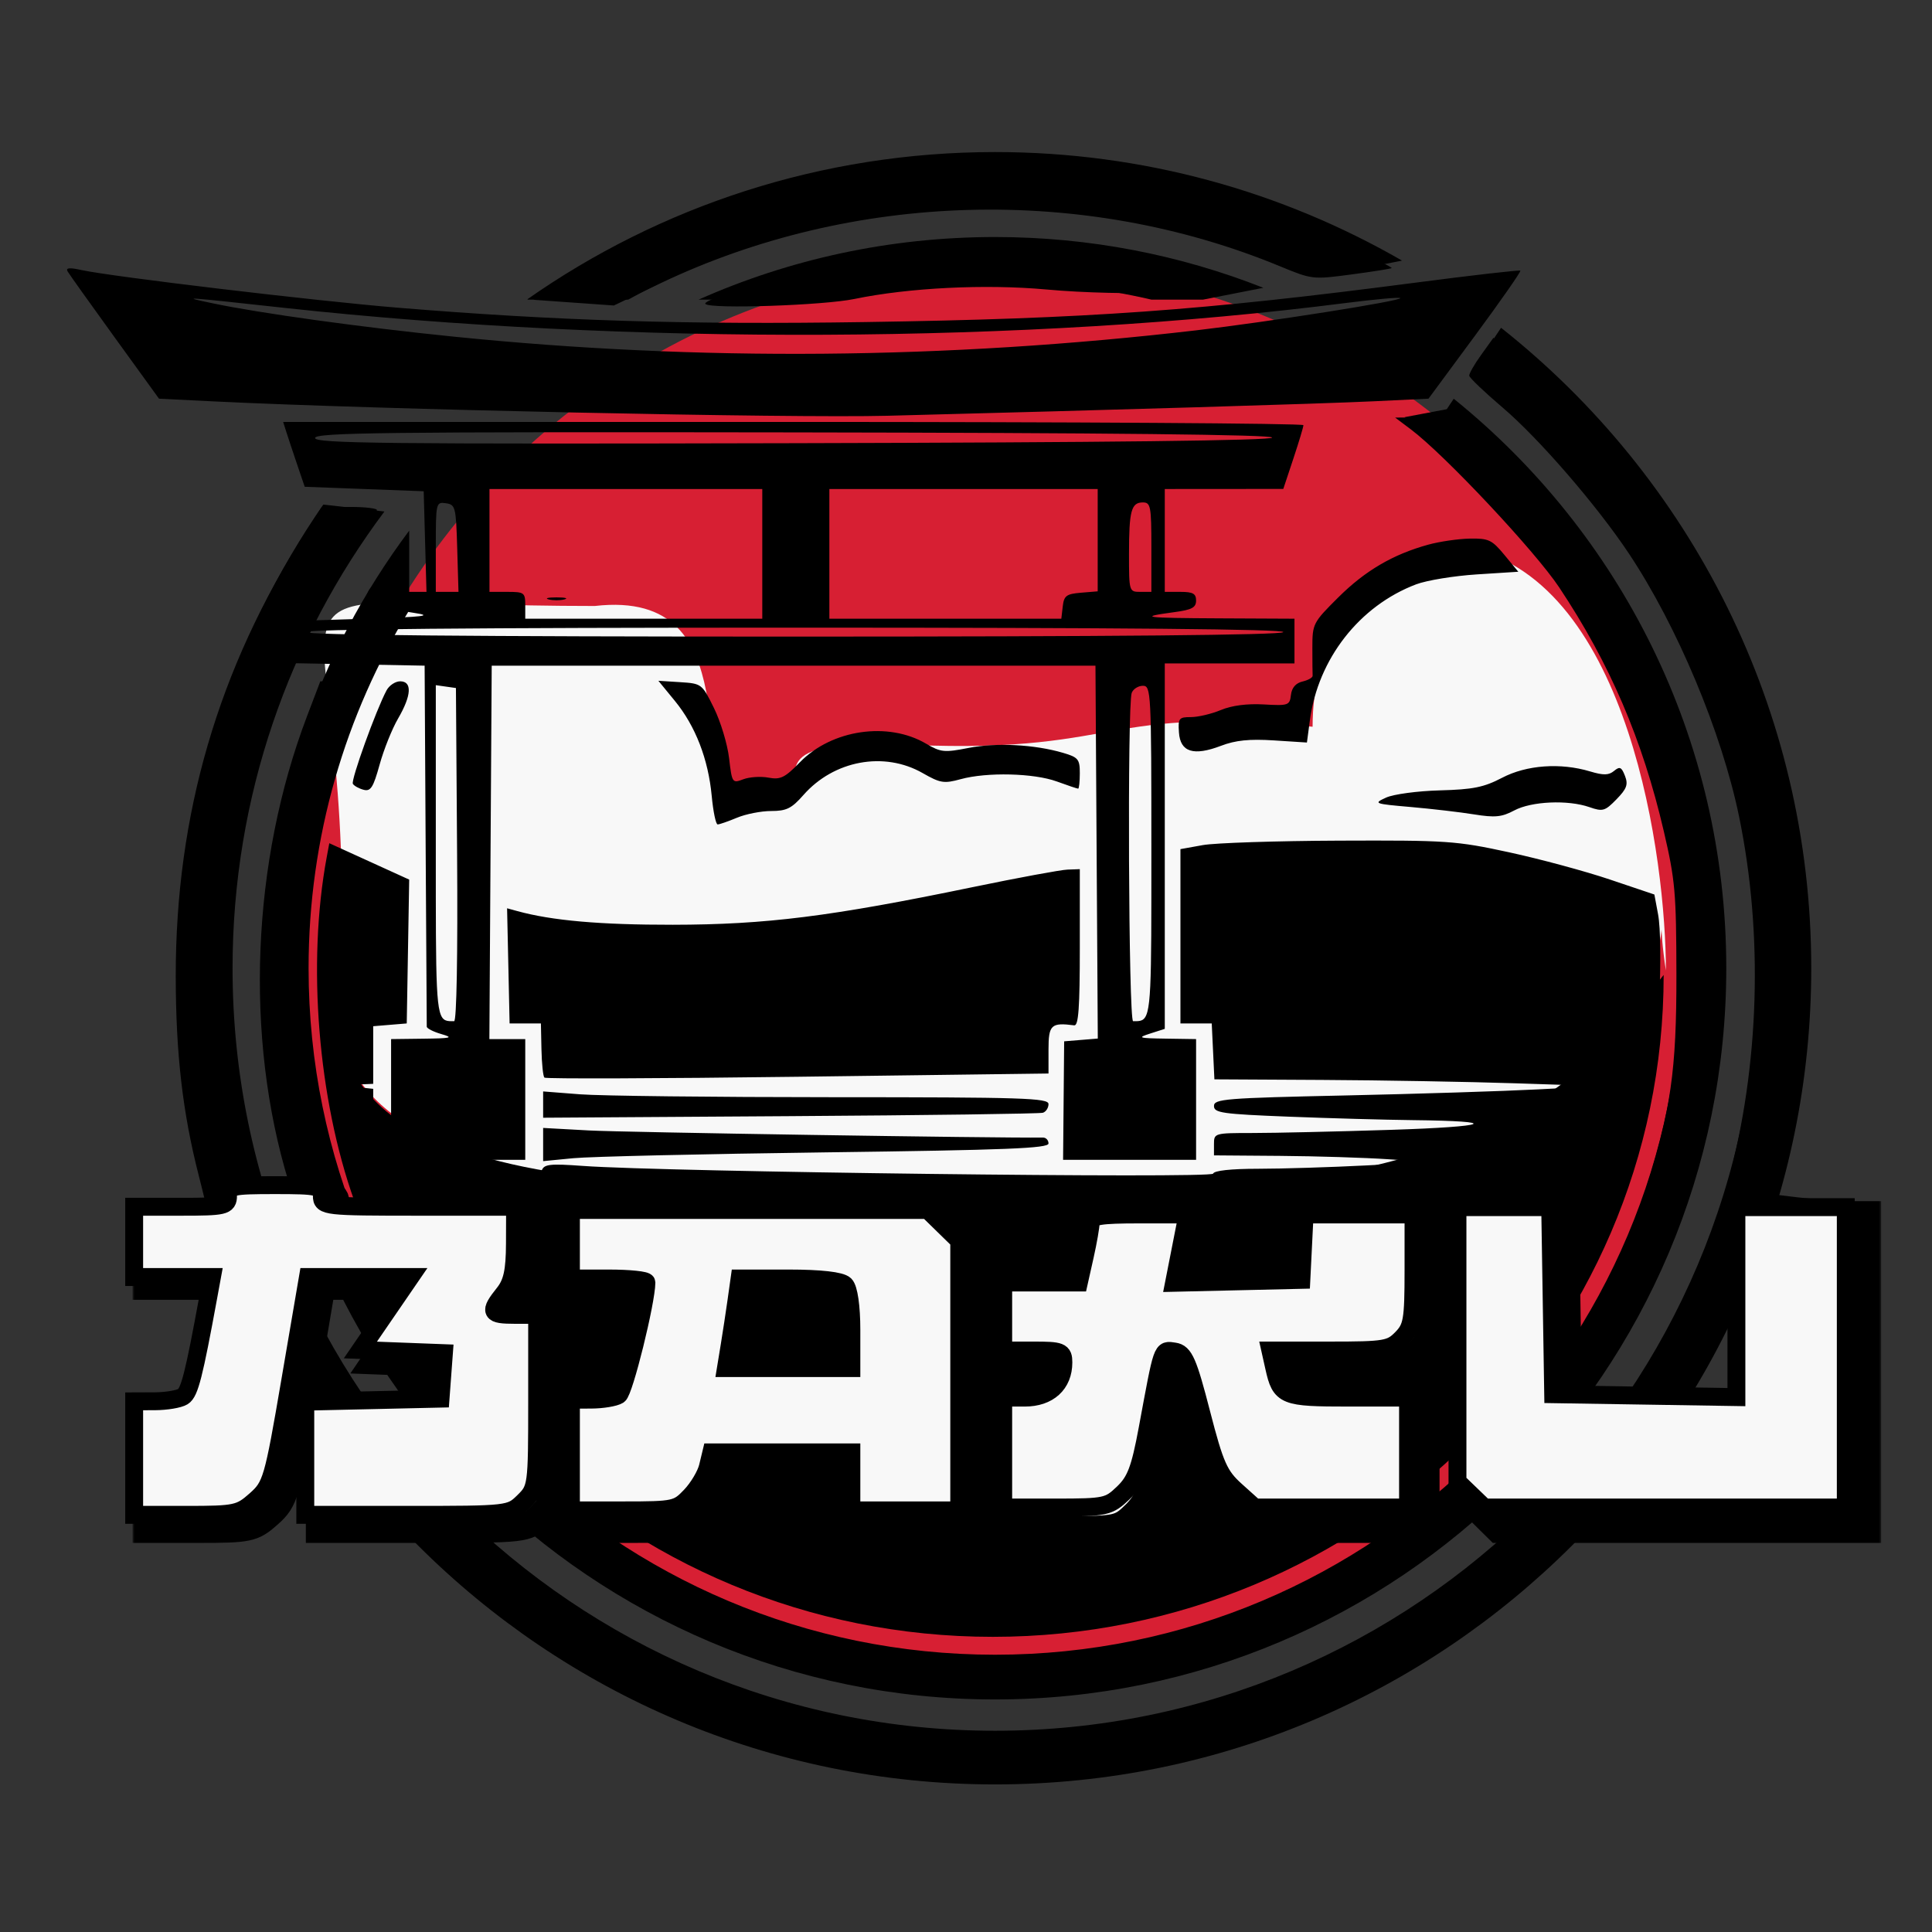 <svg width="432" height="432" viewBox="0 0 432 432" fill="none" xmlns="http://www.w3.org/2000/svg">
<rect x="0" y="0" width="432" height="432" fill="#333333" stroke="none"/>
<circle cx="223.5" cy="215.5" r="156.5" fill="#D71F33"/>
<path d="M372 218C372 299.738 304.843 366 222 366C139.157 366 72 299.738 72 218C78.694 261.852 105.824 261.852 188.667 261.852C271.509 261.852 326.545 276.303 372 218Z" fill="black"/>
<path d="M76.5 204C76.5 122.262 50.157 135.5 133 135.5C168.688 131.412 152.5 176.5 166.5 176.5C188 176.5 166.136 167.772 193.5 166C252 170 242.5 157.5 293.5 162.5C293.5 126.5 327.035 122.179 328.5 122.5C364.538 130.394 372.5 192.614 372.5 217C365.806 173.148 402.5 277.5 222 265.5C139.157 265.5 59.5 270.5 76.5 204Z" fill="#F8F8F8"/>
<path fill-rule="evenodd" clip-rule="evenodd" d="M124.613 63.648C144.665 50.927 173.695 40.621 198.448 37.434C207.99 36.206 232.721 36.185 242.474 37.397C262.534 39.889 281.292 45.363 299.701 54.095C306.166 57.162 311.334 59.791 311.187 59.939C311.039 60.086 306.988 60.73 302.184 61.369C293.537 62.52 293.378 62.502 286.199 59.535C242.289 41.387 190.687 42.817 147.606 63.374L137.264 68.309L128.271 67.671L119.279 67.032L124.613 63.648ZM157.742 67.972C156.381 66.611 189.674 57.618 201.948 56.031C208.475 55.188 233.473 55.401 241.474 56.369C249.766 57.372 269.521 61.85 272.4 63.378C276.288 65.443 251.381 66.317 233.948 64.728C220.32 63.486 203.202 64.333 191.045 66.851C184.098 68.29 158.908 69.138 157.742 67.972ZM25.675 75.496C20.24 67.988 15.494 61.33 15.128 60.702C14.646 59.874 15.491 59.785 18.206 60.381C24.983 61.867 70.6 67.299 88.948 68.805C124.762 71.743 153.294 72.619 193.448 72.014C243.383 71.26 268.637 69.455 316.285 63.232C329.12 61.556 339.773 60.336 339.957 60.52C340.142 60.704 335.595 67.22 329.854 75L319.416 89.144L307.182 89.726C295.39 90.287 249.544 91.652 198.448 92.965C176.645 93.525 84.363 91.556 47.752 89.75L35.556 89.149L25.675 75.496ZM300.816 67.764C229.842 76.837 140.545 77.236 63.448 68.823C40.367 66.305 40.362 66.305 47.448 67.799C58.078 70.041 80.647 73.165 101.448 75.274C156.312 80.837 211.556 80.368 267.448 73.866C283.546 71.993 313.672 67.235 313.094 66.656C312.869 66.431 307.344 66.93 300.816 67.764ZM328.523 84.004C328.482 83.542 329.68 81.45 331.186 79.355L333.923 75.546L336.93 77.688C338.584 78.865 343.596 83.432 348.067 87.836C376.852 116.19 394.162 149.614 401.154 190.344C404.498 209.822 403.059 242.986 398.048 261.969L396.695 267.095L401.821 267.711C404.641 268.049 408.41 268.331 410.198 268.335C411.045 268.337 411.685 268.383 412.164 268.5H385.266L386.381 264.369C393.422 238.276 394.306 208.939 388.849 182.52C384.964 163.71 375.014 139.974 364.223 123.77C357.047 112.995 344.107 98.037 335.984 91.126C331.922 87.671 328.565 84.466 328.523 84.004ZM376.521 268.5C394.47 209.691 380.404 149.022 338.507 105.004C329.567 95.61 323.523 90.869 322.19 92.202C321.562 92.83 319.001 93.349 316.498 93.355L311.948 93.366L315.448 95.991C322.992 101.65 343.229 123.206 348.649 131.356C359.99 148.41 367.266 165.375 372.034 185.884C374.574 196.809 374.818 199.575 374.849 217.844C374.885 239.344 373.611 248.229 367.893 266.328C367.644 267.116 367.413 267.839 367.197 268.5H376.521ZM362.964 268.5C363.305 267.307 363.744 265.883 364.288 264.185C365.949 258.998 368.049 250.725 368.953 245.799C370.873 235.346 371.936 210.807 370.746 204.429L369.922 200.015L359.935 196.65C354.442 194.799 344.323 192.067 337.448 190.578C325.597 188.011 323.625 187.876 299.448 187.97C285.423 188.025 271.698 188.474 268.948 188.968L263.948 189.867V209.356V228.844H267.448H270.948L271.246 235.094L271.543 241.344L295.746 241.474C309.057 241.546 328.498 241.886 338.948 242.23L357.948 242.856L343.948 243.587C336.248 243.989 316.785 244.602 300.698 244.95C273.918 245.528 271.448 245.727 271.448 247.306C271.448 248.843 273.257 249.101 288.108 249.687C297.271 250.048 309.758 250.397 315.858 250.462C336.094 250.678 333.275 251.928 310.948 252.639C298.848 253.024 285.011 253.34 280.198 253.342C271.532 253.344 271.448 253.368 271.448 255.844V258.344L286.198 258.456C294.311 258.517 305.223 258.857 310.448 259.211L319.948 259.853L305.448 260.595C297.473 261.003 286.598 261.338 281.281 261.34C275.22 261.343 271.48 261.749 271.253 262.43C270.882 263.541 148.859 262.047 130.355 260.704C122.964 260.168 121.675 260.309 121.137 261.712C120.589 263.14 118.193 263.344 101.979 263.344H83.448V253.404V243.465L79.698 243.072L75.948 242.68L79.698 242.512L83.448 242.344V235.904V229.465L87.198 229.154L90.948 228.844L91.222 212.762L91.496 196.681L82.564 192.613L73.633 188.544L73.049 191.694C68.639 215.472 71.116 245.81 79.219 268.5H362.964ZM74.985 268.5C74.099 266.061 73.038 262.12 71.424 255.795C63.386 224.304 65.874 189.638 78.329 159.594L81.335 152.344H76.479H71.623L68.672 160.094C56.242 192.731 54.678 231.893 64.513 264.199C64.986 265.753 65.421 267.261 65.758 268.5H74.985ZM57.104 268.5C55.92 264.712 54.522 259.544 53.551 255.042C46.949 224.425 48.862 191.46 58.915 162.577C61.95 153.858 62.448 151.153 62.448 143.386V134.344H66.803H71.158L77.553 124.605C81.07 119.248 84.098 114.523 84.281 114.105C84.465 113.686 81.765 113.348 78.281 113.353L71.948 113.361L68.261 119.103C48.825 149.366 39.255 182.156 39.296 218.344C39.315 235.579 40.842 248.821 44.418 262.754C44.967 264.892 45.467 266.929 45.834 268.5H57.104ZM66.437 103.844C65.504 101.094 64.419 97.832 64.027 96.594L63.313 94.344H177.381C240.118 94.344 291.448 94.668 291.448 95.064C291.448 95.46 290.436 98.831 289.198 102.554L286.948 109.325L273.698 109.334L260.448 109.344V120.844V132.344H263.948C266.744 132.344 267.448 132.734 267.448 134.283C267.448 135.839 266.511 136.348 262.698 136.861C254.286 137.995 255.64 138.185 272.698 138.265L289.448 138.344V143.344V148.344H274.948H260.448V189.199V230.055L257.198 231.097C254.23 232.049 254.534 232.149 260.698 232.242L267.448 232.344V245.844V259.344H252.579H237.709L237.829 246.094L237.948 232.844L241.709 232.533L245.47 232.222L245.209 190.533L244.948 148.844H177.448H109.948L109.687 190.594L109.426 232.344H113.437H117.448V245.844V259.344H102.448H87.448V245.844V232.344L94.698 232.254C100.94 232.176 101.496 232.033 98.698 231.225C96.911 230.709 95.438 229.962 95.425 229.565C95.412 229.169 95.299 210.844 95.175 188.844L94.948 148.844L80.305 148.568L65.663 148.292L65.805 143.568L65.948 138.844L81.948 138.344C94.823 137.942 96.923 137.691 92.698 137.06C88.411 136.419 87.448 135.914 87.448 134.31C87.448 132.687 88.138 132.344 91.405 132.344H95.363L95.05 121.094L94.738 109.844L81.436 109.344L68.134 108.844L66.437 103.844ZM177.448 99.099C247.945 98.931 284.448 98.503 284.448 97.844C284.448 97.185 248.009 96.79 177.448 96.684C85.813 96.547 70.448 96.728 70.448 97.939C70.448 99.151 85.768 99.317 177.448 99.099ZM170.448 138.344V123.844V109.344H139.948H109.448V120.844V132.344H113.448C117.226 132.344 117.448 132.511 117.448 135.344V138.344H143.948H170.448ZM245.448 132.223V120.784V109.344H215.448H185.448V123.844V138.344H211.382H237.315L237.632 135.594C237.906 133.206 238.442 132.803 241.698 132.534L245.448 132.223ZM102.52 132.344L102.234 122.594C101.963 113.345 101.832 112.828 99.698 112.524C97.492 112.211 97.448 112.404 97.448 122.274V132.344H99.984H102.52ZM257.448 132.344V122.344C257.448 113.199 257.286 112.344 255.555 112.344C252.945 112.344 252.448 114.198 252.448 123.926C252.448 132.239 252.479 132.344 254.948 132.344H257.448ZM85.448 128.712C85.448 127.766 87.709 123.84 89.326 121.977C90.87 120.199 90.963 120.288 91.264 123.827C91.438 125.872 91.428 127.697 91.242 127.884C90.64 128.486 85.448 129.228 85.448 128.712ZM299.228 133.594C305.235 127.618 311.455 123.968 319.335 121.795C321.872 121.095 326.053 120.483 328.625 120.433C332.86 120.352 333.595 120.699 336.4 124.094L339.498 127.844L330.223 128.437C325.122 128.764 319.014 129.764 316.649 130.66C303.976 135.464 294.713 147.325 292.888 161.088L292.232 166.03L284.83 165.555C279.385 165.205 276.268 165.523 273.039 166.756C266.88 169.108 263.913 168.173 263.617 163.786C263.403 160.599 263.601 160.344 266.295 160.344C267.895 160.344 270.906 159.633 272.987 158.763C275.409 157.751 278.857 157.302 282.569 157.513C288.088 157.828 288.381 157.726 288.658 155.384C288.849 153.765 289.739 152.738 291.257 152.384C292.527 152.087 293.539 151.506 293.507 151.094C293.475 150.682 293.448 147.869 293.448 144.844C293.448 139.475 293.586 139.207 299.228 133.594ZM82.479 134.344C81.947 134.344 81.77 133.669 82.086 132.844C82.403 132.019 82.839 131.344 83.055 131.344C83.271 131.344 83.448 132.019 83.448 132.844C83.448 133.669 83.012 134.344 82.479 134.344ZM124.448 133.576C126.373 133.576 127.161 133.782 126.198 134.033C125.235 134.285 123.661 134.285 122.698 134.033C121.735 133.782 122.523 133.576 124.448 133.576ZM177.389 142.344C248.938 142.344 286.542 142.001 286.948 141.344C287.359 140.68 250.792 140.344 178.007 140.344C105.634 140.344 68.448 140.683 68.448 141.344C68.448 142.005 105.428 142.344 177.389 142.344ZM78.901 175.268C78.415 174.482 84.079 158.77 86.435 154.368C87.031 153.255 88.403 152.344 89.483 152.344C92.201 152.344 92.022 155.503 89.012 160.666C87.672 162.964 85.814 167.599 84.883 170.967C83.465 176.096 82.885 177.009 81.304 176.596C80.266 176.325 79.185 175.727 78.901 175.268ZM159.144 177.99C158.373 169.739 155.508 162.344 150.907 156.729L147.217 152.225L152.082 152.534C156.896 152.841 156.977 152.903 159.654 158.344C161.142 161.369 162.659 166.4 163.025 169.523C163.676 175.082 163.744 175.182 166.193 174.251C167.569 173.728 170.102 173.561 171.821 173.881C174.52 174.382 175.486 173.909 178.882 170.422C185.994 163.119 198.594 161.282 207.109 166.307C210.357 168.223 211.169 168.303 216.585 167.237C222.78 166.019 231.326 166.463 237.698 168.336C241.095 169.334 241.448 169.763 241.448 172.891C241.448 174.79 241.28 176.344 241.074 176.344C240.868 176.344 238.73 175.625 236.324 174.746C231.187 172.869 220.68 172.614 214.813 174.224C211.08 175.249 210.255 175.117 206.313 172.864C197.696 167.937 186.461 170.01 179.634 177.785C177.016 180.767 175.85 181.344 172.446 181.344C170.212 181.344 166.768 182.019 164.794 182.844C162.819 183.669 160.874 184.344 160.47 184.344C160.067 184.344 159.47 181.484 159.144 177.99ZM101.542 228.344C102.104 228.344 102.369 213.59 102.21 191.094L101.948 153.844L99.698 153.524L97.448 153.205V190.167C97.448 221.426 97.405 227.097 99.565 228.12C100.085 228.367 100.734 228.344 101.542 228.344ZM255.334 228.12C257.49 227.099 257.448 221.439 257.448 190.237C257.448 154.706 257.378 153.344 255.555 153.344C254.514 153.344 253.389 154.056 253.055 154.926C252.052 157.539 252.352 228.344 253.366 228.344C254.17 228.344 254.815 228.366 255.334 228.12ZM321.948 176.73C329.378 176.532 331.806 176.041 335.867 173.917C341.351 171.049 348.907 170.502 355.55 172.493C358.541 173.389 359.719 173.364 360.906 172.379C362.18 171.321 362.577 171.501 363.345 173.48C364.097 175.42 363.758 176.361 361.453 178.726C358.874 181.373 358.38 181.516 355.397 180.476C350.593 178.801 342.45 179.16 338.59 181.218C335.794 182.707 334.286 182.855 329.59 182.098C326.487 181.598 320.123 180.856 315.448 180.448C307.228 179.732 307.047 179.662 309.948 178.339C311.6 177.586 316.993 176.863 321.948 176.73ZM150.448 206.779C171.266 206.754 185.723 204.941 217.448 198.374C227.623 196.267 237.186 194.499 238.698 194.444L241.448 194.344V211.888C241.448 225.343 241.157 229.394 240.198 229.269C235.035 228.599 234.448 229.153 234.448 234.692V240.04L178.355 240.765C147.503 241.164 122.021 241.251 121.728 240.957C121.435 240.664 121.139 237.818 121.071 234.634L120.948 228.844H117.448H113.948L113.667 215.969L113.386 203.095L115.667 203.721C123.444 205.855 134.172 206.799 150.448 206.779ZM121.448 249.925V246.986V244.048L129.698 244.69C134.235 245.043 159.66 245.335 186.198 245.338C228.857 245.343 234.448 245.521 234.448 246.875C234.448 247.718 233.886 248.59 233.198 248.814C232.511 249.037 207.085 249.379 176.698 249.573L121.448 249.925ZM121.448 259.633V255.922V252.21L131.698 252.772C139.222 253.185 222.859 254.493 233.198 254.36C233.886 254.351 234.448 254.946 234.448 255.682C234.448 256.773 225.252 257.14 184.698 257.669C157.335 258.026 131.911 258.614 128.198 258.976L121.448 259.633Z" fill="black"/>
<path fill-rule="evenodd" clip-rule="evenodd" d="M72.287 112.825C51.927 142.269 40 177.992 40 216.5C40 317.292 121.708 399 222.5 399C323.292 399 405 317.292 405 216.5C405 158.443 377.89 106.717 335.639 73.292L328.958 83.312C367.997 114.557 393 162.609 393 216.5C393 310.665 316.665 387 222.5 387C128.335 387 52 310.665 52 216.5C52 178.194 64.632 142.839 85.958 114.373L72.287 112.825ZM140.458 67H118L117.937 66.905C147.55 46.168 183.604 34 222.5 34C255.64 34 286.717 42.833 313.505 58.274L294.646 61.971C272.735 51.724 248.286 46 222.5 46C192.76 46 164.798 53.614 140.458 67ZM91.5 118.651C71.088 145.934 59 179.805 59 216.5C59 306.799 132.201 380 222.5 380C312.799 380 386 306.799 386 216.5C386 165.039 362.225 119.131 325.06 89.16L323.5 91.5L314.056 93.282C351.649 121.261 376 166.036 376 216.5C376 301.276 307.276 370 222.5 370C137.724 370 69 301.276 69 216.5C69 187.168 77.227 159.757 91.5 136.45V118.651ZM187.535 67H184.5H156.202C176.466 58.001 198.899 53 222.5 53C243.678 53 263.915 57.026 282.488 64.355L269 67H257.465C246.233 64.383 234.528 63 222.5 63C210.472 63 198.767 64.383 187.535 67Z" fill="black"/>
<mask id="path-6-outside-1_4_23" maskUnits="userSpaceOnUse" x="29.638" y="263.638" width="391" height="82" fill="black">
<rect fill="white" x="29.638" y="263.638" width="391" height="82"/>
<path fill-rule="evenodd" clip-rule="evenodd" d="M53.888 269.109C53.888 271.386 53.055 271.58 43.263 271.58H32.638V279.61V287.641H41.445H50.252L49.41 292.274C46.19 310.002 45.172 314.04 43.688 314.969C42.767 315.546 39.905 316.026 37.326 316.037L32.638 316.056V329.028V342H44.493C55.673 342 56.566 341.806 60.145 338.603C63.763 335.363 64.127 334.098 67.966 311.423L71.993 287.641H83.592H95.191L89.526 295.98L83.86 304.319L93.318 304.681L102.777 305.043L102.395 310.241L102.013 315.438L86.701 315.785L71.388 316.132V329.066V342H94.57C117.516 342 117.783 341.969 120.82 338.967C123.823 335.999 123.888 335.511 123.888 316.111V296.289H118.888C113.236 296.289 112.94 295.704 116.388 291.347C118.256 288.987 118.84 286.289 118.861 279.919L118.888 271.58H97.013C75.972 271.58 75.138 271.486 75.138 269.109C75.138 266.832 74.305 266.638 64.513 266.638C54.722 266.638 53.888 266.832 53.888 269.109ZM128.888 279.61V287.641H137.638C142.451 287.641 146.387 288.057 146.385 288.567C146.363 293.113 141.212 314.171 139.922 314.979C139.01 315.551 136.155 316.026 133.576 316.037L128.888 316.056V329.028V342H141.155C152.927 342 153.55 341.863 156.618 338.603C158.377 336.733 160.181 333.676 160.626 331.808L161.436 328.41H177.662H193.888V335.205V342H206.388H218.888V310.401V278.802L215.235 275.191L211.581 271.58H170.235H128.888V279.61ZM328.888 303.757V335.935L331.957 338.967L335.025 342H376.332H417.638V306.79V271.58H405.138H392.638V293.848V316.115L371.701 315.777L350.763 315.438L350.422 293.509L350.081 271.58H339.485H328.888V303.757ZM246.388 274.608C246.388 275.594 245.78 279.208 245.035 282.638L243.681 288.876H235.035H226.388V296.907V304.937H233.263C239.585 304.937 240.138 305.164 240.138 307.75C240.138 312.872 236.756 316.056 231.317 316.056H226.388V329.028V342H238.36C249.782 342 250.49 341.843 253.803 338.568C256.647 335.757 257.657 333.013 259.378 323.434C262.893 303.856 262.592 304.755 265.493 305.175C267.736 305.499 268.637 307.631 271.663 319.762C274.762 332.181 275.752 334.475 279.53 337.985L283.852 342H301.37H318.888V329.028V316.056H305.291C290.525 316.056 289.777 315.743 288.308 308.952L287.44 304.937H301.071C313.703 304.937 314.902 304.727 317.421 302.078C319.861 299.51 320.138 297.87 320.138 286.017V272.815H307.698H295.257L294.886 280.537L294.513 288.258L279.971 288.606L265.428 288.952L266.962 280.884L268.497 272.815H257.442C248.617 272.815 246.388 273.176 246.388 274.608ZM192.388 289.123C193.281 290.005 193.888 294.258 193.888 299.624V308.643H179.353H164.818L165.67 303.393C166.137 300.505 166.848 295.779 167.25 292.891L167.978 287.641H179.433C186.676 287.641 191.44 288.186 192.388 289.123Z"/>
</mask>
<path fill-rule="evenodd" clip-rule="evenodd" d="M53.888 269.109C53.888 271.386 53.055 271.58 43.263 271.58H32.638V279.61V287.641H41.445H50.252L49.41 292.274C46.19 310.002 45.172 314.04 43.688 314.969C42.767 315.546 39.905 316.026 37.326 316.037L32.638 316.056V329.028V342H44.493C55.673 342 56.566 341.806 60.145 338.603C63.763 335.363 64.127 334.098 67.966 311.423L71.993 287.641H83.592H95.191L89.526 295.98L83.86 304.319L93.318 304.681L102.777 305.043L102.395 310.241L102.013 315.438L86.701 315.785L71.388 316.132V329.066V342H94.57C117.516 342 117.783 341.969 120.82 338.967C123.823 335.999 123.888 335.511 123.888 316.111V296.289H118.888C113.236 296.289 112.94 295.704 116.388 291.347C118.256 288.987 118.84 286.289 118.861 279.919L118.888 271.58H97.013C75.972 271.58 75.138 271.486 75.138 269.109C75.138 266.832 74.305 266.638 64.513 266.638C54.722 266.638 53.888 266.832 53.888 269.109ZM128.888 279.61V287.641H137.638C142.451 287.641 146.387 288.057 146.385 288.567C146.363 293.113 141.212 314.171 139.922 314.979C139.01 315.551 136.155 316.026 133.576 316.037L128.888 316.056V329.028V342H141.155C152.927 342 153.55 341.863 156.618 338.603C158.377 336.733 160.181 333.676 160.626 331.808L161.436 328.41H177.662H193.888V335.205V342H206.388H218.888V310.401V278.802L215.235 275.191L211.581 271.58H170.235H128.888V279.61ZM328.888 303.757V335.935L331.957 338.967L335.025 342H376.332H417.638V306.79V271.58H405.138H392.638V293.848V316.115L371.701 315.777L350.763 315.438L350.422 293.509L350.081 271.58H339.485H328.888V303.757ZM246.388 274.608C246.388 275.594 245.78 279.208 245.035 282.638L243.681 288.876H235.035H226.388V296.907V304.937H233.263C239.585 304.937 240.138 305.164 240.138 307.75C240.138 312.872 236.756 316.056 231.317 316.056H226.388V329.028V342H238.36C249.782 342 250.49 341.843 253.803 338.568C256.647 335.757 257.657 333.013 259.378 323.434C262.893 303.856 262.592 304.755 265.493 305.175C267.736 305.499 268.637 307.631 271.663 319.762C274.762 332.181 275.752 334.475 279.53 337.985L283.852 342H301.37H318.888V329.028V316.056H305.291C290.525 316.056 289.777 315.743 288.308 308.952L287.44 304.937H301.071C313.703 304.937 314.902 304.727 317.421 302.078C319.861 299.51 320.138 297.87 320.138 286.017V272.815H307.698H295.257L294.886 280.537L294.513 288.258L279.971 288.606L265.428 288.952L266.962 280.884L268.497 272.815H257.442C248.617 272.815 246.388 273.176 246.388 274.608ZM192.388 289.123C193.281 290.005 193.888 294.258 193.888 299.624V308.643H179.353H164.818L165.67 303.393C166.137 300.505 166.848 295.779 167.25 292.891L167.978 287.641H179.433C186.676 287.641 191.44 288.186 192.388 289.123Z" fill="#F8F8F8"/>
<path fill-rule="evenodd" clip-rule="evenodd" d="M53.888 269.109C53.888 271.386 53.055 271.58 43.263 271.58H32.638V279.61V287.641H41.445H50.252L49.41 292.274C46.19 310.002 45.172 314.04 43.688 314.969C42.767 315.546 39.905 316.026 37.326 316.037L32.638 316.056V329.028V342H44.493C55.673 342 56.566 341.806 60.145 338.603C63.763 335.363 64.127 334.098 67.966 311.423L71.993 287.641H83.592H95.191L89.526 295.98L83.86 304.319L93.318 304.681L102.777 305.043L102.395 310.241L102.013 315.438L86.701 315.785L71.388 316.132V329.066V342H94.57C117.516 342 117.783 341.969 120.82 338.967C123.823 335.999 123.888 335.511 123.888 316.111V296.289H118.888C113.236 296.289 112.94 295.704 116.388 291.347C118.256 288.987 118.84 286.289 118.861 279.919L118.888 271.58H97.013C75.972 271.58 75.138 271.486 75.138 269.109C75.138 266.832 74.305 266.638 64.513 266.638C54.722 266.638 53.888 266.832 53.888 269.109ZM128.888 279.61V287.641H137.638C142.451 287.641 146.387 288.057 146.385 288.567C146.363 293.113 141.212 314.171 139.922 314.979C139.01 315.551 136.155 316.026 133.576 316.037L128.888 316.056V329.028V342H141.155C152.927 342 153.55 341.863 156.618 338.603C158.377 336.733 160.181 333.676 160.626 331.808L161.436 328.41H177.662H193.888V335.205V342H206.388H218.888V310.401V278.802L215.235 275.191L211.581 271.58H170.235H128.888V279.61ZM328.888 303.757V335.935L331.957 338.967L335.025 342H376.332H417.638V306.79V271.58H405.138H392.638V293.848V316.115L371.701 315.777L350.763 315.438L350.422 293.509L350.081 271.58H339.485H328.888V303.757ZM246.388 274.608C246.388 275.594 245.78 279.208 245.035 282.638L243.681 288.876H235.035H226.388V296.907V304.937H233.263C239.585 304.937 240.138 305.164 240.138 307.75C240.138 312.872 236.756 316.056 231.317 316.056H226.388V329.028V342H238.36C249.782 342 250.49 341.843 253.803 338.568C256.647 335.757 257.657 333.013 259.378 323.434C262.893 303.856 262.592 304.755 265.493 305.175C267.736 305.499 268.637 307.631 271.663 319.762C274.762 332.181 275.752 334.475 279.53 337.985L283.852 342H301.37H318.888V329.028V316.056H305.291C290.525 316.056 289.777 315.743 288.308 308.952L287.44 304.937H301.071C313.703 304.937 314.902 304.727 317.421 302.078C319.861 299.51 320.138 297.87 320.138 286.017V272.815H307.698H295.257L294.886 280.537L294.513 288.258L279.971 288.606L265.428 288.952L266.962 280.884L268.497 272.815H257.442C248.617 272.815 246.388 273.176 246.388 274.608ZM192.388 289.123C193.281 290.005 193.888 294.258 193.888 299.624V308.643H179.353H164.818L165.67 303.393C166.137 300.505 166.848 295.779 167.25 292.891L167.978 287.641H179.433C186.676 287.641 191.44 288.186 192.388 289.123Z" stroke="black" stroke-width="6" mask="url(#path-6-outside-1_4_23)"/>
<path fill-rule="evenodd" clip-rule="evenodd" d="M50.984 267.417C50.984 269.645 50.16 269.834 40.492 269.834H30V277.69V285.546H38.696H47.393L46.561 290.078C43.381 307.421 42.377 311.371 40.911 312.28C40.002 312.844 37.175 313.314 34.629 313.325L30 313.343V326.033V338.723H41.706C52.746 338.723 53.628 338.534 57.161 335.4C60.735 332.231 61.094 330.993 64.885 308.811L68.862 285.546H80.315H91.769L86.174 293.704L80.579 301.862L89.919 302.216L99.26 302.57L98.882 307.654L98.505 312.739L83.385 313.079L68.264 313.418V326.071V338.723H91.155C113.814 338.723 114.078 338.693 117.076 335.756C120.042 332.853 120.106 332.376 120.106 313.398V294.006H115.169C109.587 294.006 109.295 293.434 112.7 289.172C114.544 286.863 115.121 284.224 115.142 277.992L115.169 269.834H93.568C72.791 269.834 71.967 269.742 71.967 267.417C71.967 265.19 71.144 265 61.475 265C51.807 265 50.984 265.19 50.984 267.417Z" fill="#F8F8F8" stroke="black" stroke-width="4"/>
<path fill-rule="evenodd" clip-rule="evenodd" d="M127.66 278.213V285.873H136.101C140.744 285.873 144.542 286.27 144.54 286.757C144.519 291.092 139.549 311.178 138.305 311.949C137.424 312.495 134.67 312.948 132.182 312.959L127.66 312.977V325.35V337.723H139.494C150.852 337.723 151.452 337.593 154.413 334.483C156.11 332.7 157.85 329.783 158.279 328.001L159.061 324.761H174.715H190.37V331.242V337.723H202.43H214.489V307.583V277.442L210.964 273.998L207.439 270.553H167.549H127.66V278.213ZM188.923 287.287C189.784 288.128 190.37 292.184 190.37 297.303V305.906H176.347H162.324L163.145 300.898C163.596 298.144 164.282 293.635 164.67 290.881L165.373 285.873H176.424C183.412 285.873 188.007 286.392 188.923 287.287Z" fill="#F8F8F8" stroke="black" stroke-width="4"/>
<path fill-rule="evenodd" clip-rule="evenodd" d="M243.891 273.251C243.891 274.185 243.296 277.608 242.567 280.858L241.242 286.766H232.78H224.319V294.372V301.979H231.047C237.233 301.979 237.775 302.194 237.775 304.643C237.775 309.495 234.465 312.511 229.142 312.511H224.319V324.798V337.085H236.034C247.213 337.085 247.905 336.937 251.148 333.834C253.931 331.172 254.919 328.573 256.603 319.499C260.043 300.955 259.748 301.807 262.588 302.205C264.782 302.511 265.664 304.531 268.626 316.021C271.658 327.784 272.627 329.957 276.324 333.282L280.554 337.085H297.697H314.841V324.798V312.511H301.534C287.084 312.511 286.352 312.215 284.915 305.782L284.065 301.979H297.404C309.766 301.979 310.94 301.78 313.404 299.271C315.792 296.838 316.064 295.285 316.064 284.058V271.553H303.89H291.715L291.351 278.867L290.987 286.181L276.756 286.51L262.524 286.837L264.025 279.196L265.527 271.553H254.709C246.072 271.553 243.891 271.895 243.891 273.251Z" fill="#F8F8F8" stroke="black" stroke-width="4"/>
<path fill-rule="evenodd" clip-rule="evenodd" d="M325.894 300.607V331.3L328.896 334.192L331.897 337.085H372.311H412.723V303.5V269.915H400.494H388.264V291.155V312.395L367.78 312.072L347.295 311.749L346.961 290.832L346.628 269.915H336.261H325.894V300.607Z" fill="#F8F8F8" stroke="black" stroke-width="4"/>
</svg>
